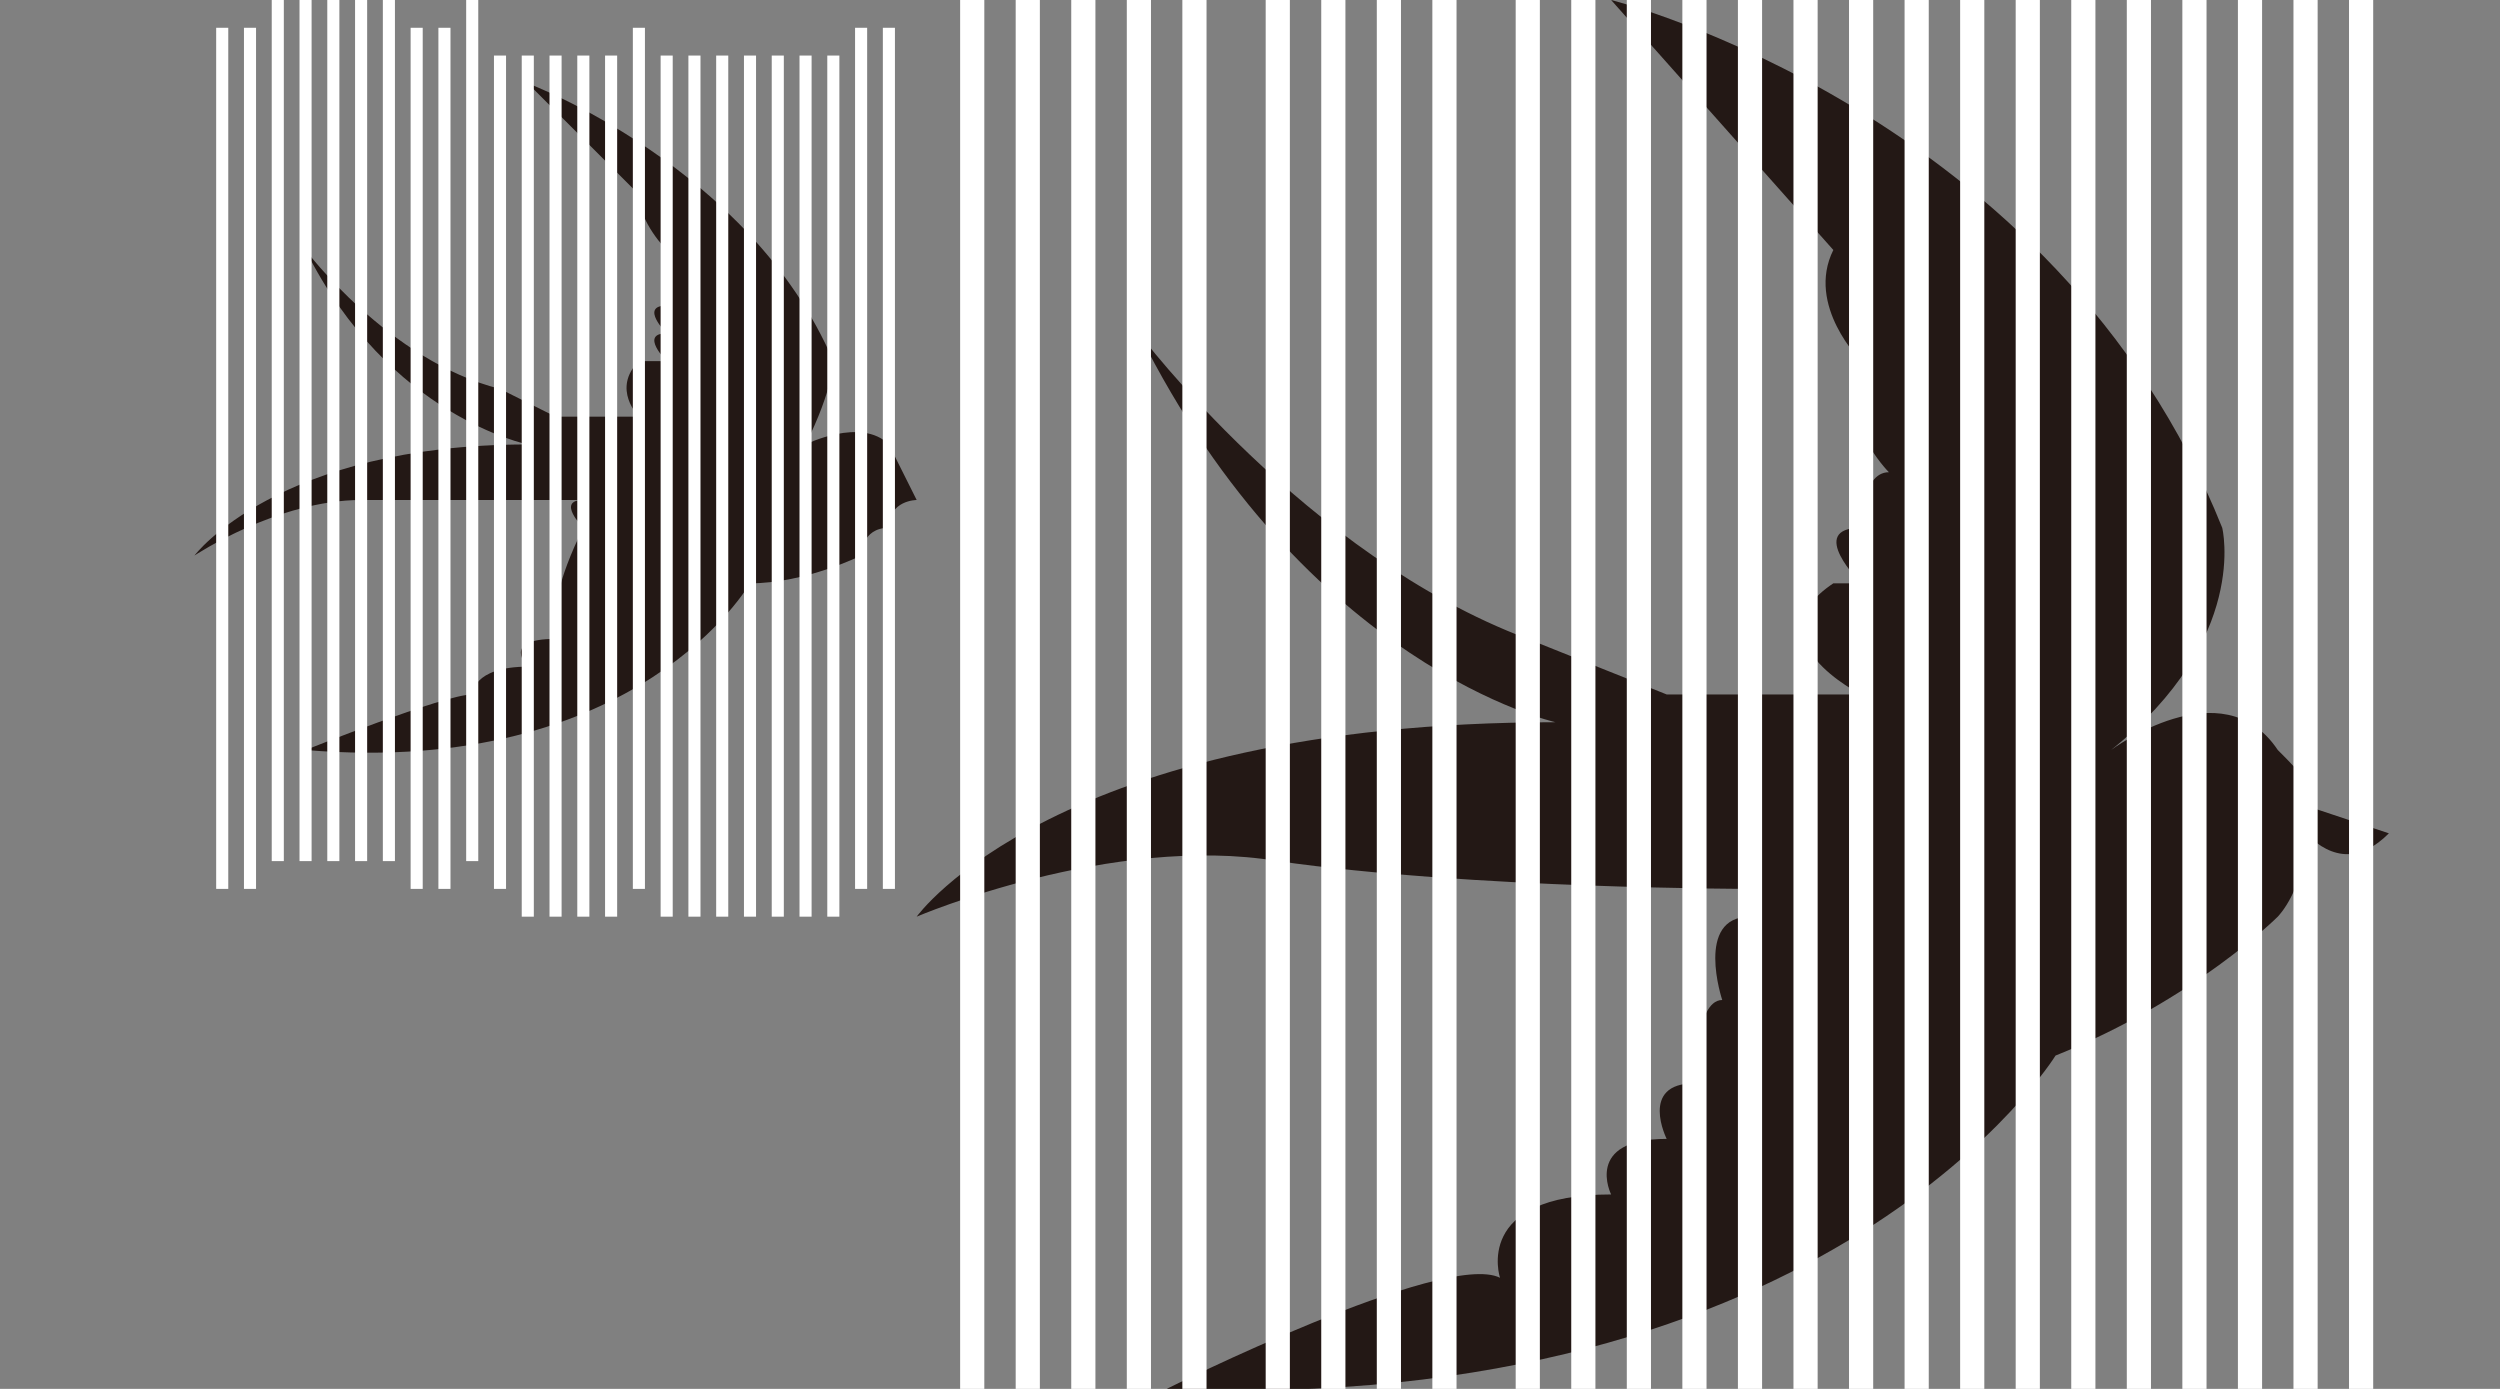<?xml version="1.0" encoding="utf-8"?>
<!-- Generator: Adobe Illustrator 26.0.3, SVG Export Plug-In . SVG Version: 6.00 Build 0)  -->
<svg version="1.1" id="레이어_1" xmlns="http://www.w3.org/2000/svg" xmlns:xlink="http://www.w3.org/1999/xlink" x="0px"
	 y="0px" viewBox="0 0 9 5" style="enable-background:new 0 0 9 5;" xml:space="preserve">
<rect x="0" y="0" width="9" height="5" fill="#808080" stroke="none"/>
<style type="text/css">
	.st0{fill:#231815;}
	.st1{fill:none;stroke:#FFFFFF;stroke-width:4.351793e-02;stroke-miterlimit:10;}
	.st2{fill:none;stroke:#FFFFFF;stroke-width:8.703586e-02;stroke-miterlimit:10;}
</style>
<path class="st0" d="M8.6,3L8.3,2.9c0-0.1,0-0.1-0.1-0.2c-0.2-0.3-0.6,0-0.6,0l0,0C8.1,2.3,8,1.9,8,1.9C7.4,0.4,5.8,0,5.8,0l0.8,0.9
	C6.5,1.1,6.7,1.3,6.7,1.3C6.6,1.5,6.8,1.7,6.8,1.7c-0.1,0-0.1,0.2-0.1,0.2c-0.2,0,0,0.2,0,0.2H6.6C6.3,2.3,6.7,2.5,6.7,2.5l0,0
	c-0.3,0-0.7,0-0.7,0L5.5,2.3C4.7,2,4.1,1.2,4.1,1.2c0.6,1.2,1.5,1.4,1.5,1.4c-1.8,0-2.3,0.7-2.3,0.7S4,3,4.6,3.1
	c0.7,0.1,1.7,0.1,1.7,0.1v0.1c-0.2,0-0.1,0.3-0.1,0.3c-0.1,0-0.1,0.3-0.1,0.3C5.9,3.9,6,4.1,6,4.1c-0.3,0-0.2,0.2-0.2,0.2
	c-0.5,0-0.4,0.3-0.4,0.3C5.2,4.5,4.2,5,4.2,5c2.4,0.1,3.2-1.2,3.2-1.2c0.5-0.2,0.8-0.5,0.8-0.5S8.3,3.2,8.3,3C8.4,3.1,8.5,3.1,8.6,3
	z"/>
<path class="st0" d="M3.3,1.8L3.3,1.8L3.2,1.6c-0.1-0.1-0.3,0-0.3,0l0,0C3,1.4,3,1.3,3,1.3c-0.3-0.7-1.1-1-1.1-1l0.4,0.4
	c0,0.1,0.1,0.2,0.1,0.2c0,0.1,0,0.2,0,0.2c-0.1,0,0,0.1,0,0.1c-0.1,0,0,0.1,0,0.1H2.3c-0.1,0.1,0,0.2,0,0.2l0,0c-0.1,0-0.3,0-0.3,0
	L1.8,1.4C1.4,1.3,1.1,0.9,1.1,0.9c0.3,0.6,0.8,0.7,0.8,0.7C1,1.6,0.7,2,0.7,2S1,1.8,1.3,1.8s0.8,0,0.8,0l0,0c-0.1,0,0,0.1,0,0.1
	C2,2.1,2,2.2,2,2.2v0.1c-0.2,0-0.1,0.1-0.1,0.1c-0.2,0-0.2,0.1-0.2,0.1c-0.1,0-0.6,0.2-0.6,0.2c1.2,0.1,1.6-0.6,1.6-0.6
	C2.9,2.1,3.1,2,3.1,2s0-0.1,0.1-0.1C3.2,1.8,3.3,1.8,3.3,1.8z"/>
<line class="st1" x1="1" y1="0" x2="1" y2="3.1"/>
<line class="st1" x1="1.4" y1="0" x2="1.4" y2="3.1"/>
<line class="st1" x1="1.3" y1="0" x2="1.3" y2="3.1"/>
<line class="st1" x1="1.2" y1="0" x2="1.2" y2="3.1"/>
<line class="st1" x1="1.1" y1="0" x2="1.1" y2="3.1"/>
<line class="st1" x1="1.7" y1="0" x2="1.7" y2="3.1"/>
<line class="st1" x1="2.3" y1="0.1" x2="2.3" y2="3.2"/>
<line class="st1" x1="1.5" y1="0.1" x2="1.5" y2="3.2"/>
<line class="st1" x1="1.6" y1="0.1" x2="1.6" y2="3.2"/>
<line class="st1" x1="0.9" y1="0.1" x2="0.9" y2="3.2"/>
<line class="st1" x1="0.8" y1="0.1" x2="0.8" y2="3.2"/>
<line class="st1" x1="1.8" y1="0.2" x2="1.8" y2="3.2"/>
<line class="st1" x1="1.9" y1="0.2" x2="1.9" y2="3.3"/>
<line class="st1" x1="2.1" y1="0.2" x2="2.1" y2="3.3"/>
<line class="st1" x1="2" y1="0.2" x2="2" y2="3.3"/>
<line class="st1" x1="2.2" y1="0.2" x2="2.2" y2="3.3"/>
<line class="st1" x1="2.4" y1="0.2" x2="2.4" y2="3.3"/>
<line class="st1" x1="2.5" y1="0.2" x2="2.5" y2="3.3"/>
<line class="st1" x1="2.6" y1="0.2" x2="2.6" y2="3.3"/>
<line class="st1" x1="2.7" y1="0.2" x2="2.7" y2="3.3"/>
<line class="st1" x1="2.8" y1="0.2" x2="2.8" y2="3.3"/>
<line class="st1" x1="2.9" y1="0.2" x2="2.9" y2="3.3"/>
<line class="st1" x1="3" y1="0.2" x2="3" y2="3.3"/>
<line class="st1" x1="3.1" y1="0.1" x2="3.1" y2="3.2"/>
<line class="st1" x1="3.2" y1="0.1" x2="3.2" y2="3.2"/>
<line class="st2" x1="4.1" y1="-0.6" x2="4.1" y2="5.6"/>
<line class="st2" x1="3.5" y1="-0.1" x2="3.5" y2="6"/>
<line class="st2" x1="4.6" y1="-0.5" x2="4.6" y2="5.8"/>
<line class="st2" x1="4.3" y1="-0.5" x2="4.3" y2="5.8"/>
<line class="st2" x1="5.5" y1="-0.6" x2="5.5" y2="5.6"/>
<line class="st2" x1="6.7" y1="-0.4" x2="6.7" y2="5.8"/>
<line class="st2" x1="4.8" y1="-0.3" x2="4.8" y2="5.9"/>
<line class="st2" x1="5.2" y1="-0.3" x2="5.2" y2="5.9"/>
<line class="st2" x1="5" y1="-0.3" x2="5" y2="5.9"/>
<line class="st2" x1="3.9" y1="-0.3" x2="3.9" y2="5.9"/>
<line class="st2" x1="3.7" y1="-0.3" x2="3.7" y2="5.9"/>
<line class="st2" x1="5.7" y1="-0.2" x2="5.7" y2="6"/>
<line class="st2" x1="5.9" y1="-0.2" x2="5.9" y2="6"/>
<line class="st2" x1="6.1" y1="-0.2" x2="6.1" y2="5.9"/>
<line class="st2" x1="6.3" y1="-0.2" x2="6.3" y2="6"/>
<line class="st2" x1="6.5" y1="-0.1" x2="6.5" y2="6"/>
<line class="st2" x1="6.9" y1="-0.1" x2="6.9" y2="6"/>
<line class="st2" x1="7.1" y1="-0.1" x2="7.1" y2="6"/>
<line class="st2" x1="7.3" y1="-0.1" x2="7.3" y2="6"/>
<line class="st2" x1="7.5" y1="-0.1" x2="7.5" y2="6"/>
<line class="st2" x1="7.7" y1="-0.1" x2="7.7" y2="6"/>
<line class="st2" x1="7.9" y1="-0.2" x2="7.9" y2="6"/>
<line class="st2" x1="8.1" y1="-0.2" x2="8.1" y2="5.9"/>
<line class="st2" x1="8.3" y1="-0.3" x2="8.3" y2="5.9"/>
<line class="st2" x1="8.5" y1="-0.3" x2="8.5" y2="5.9"/>
</svg>
